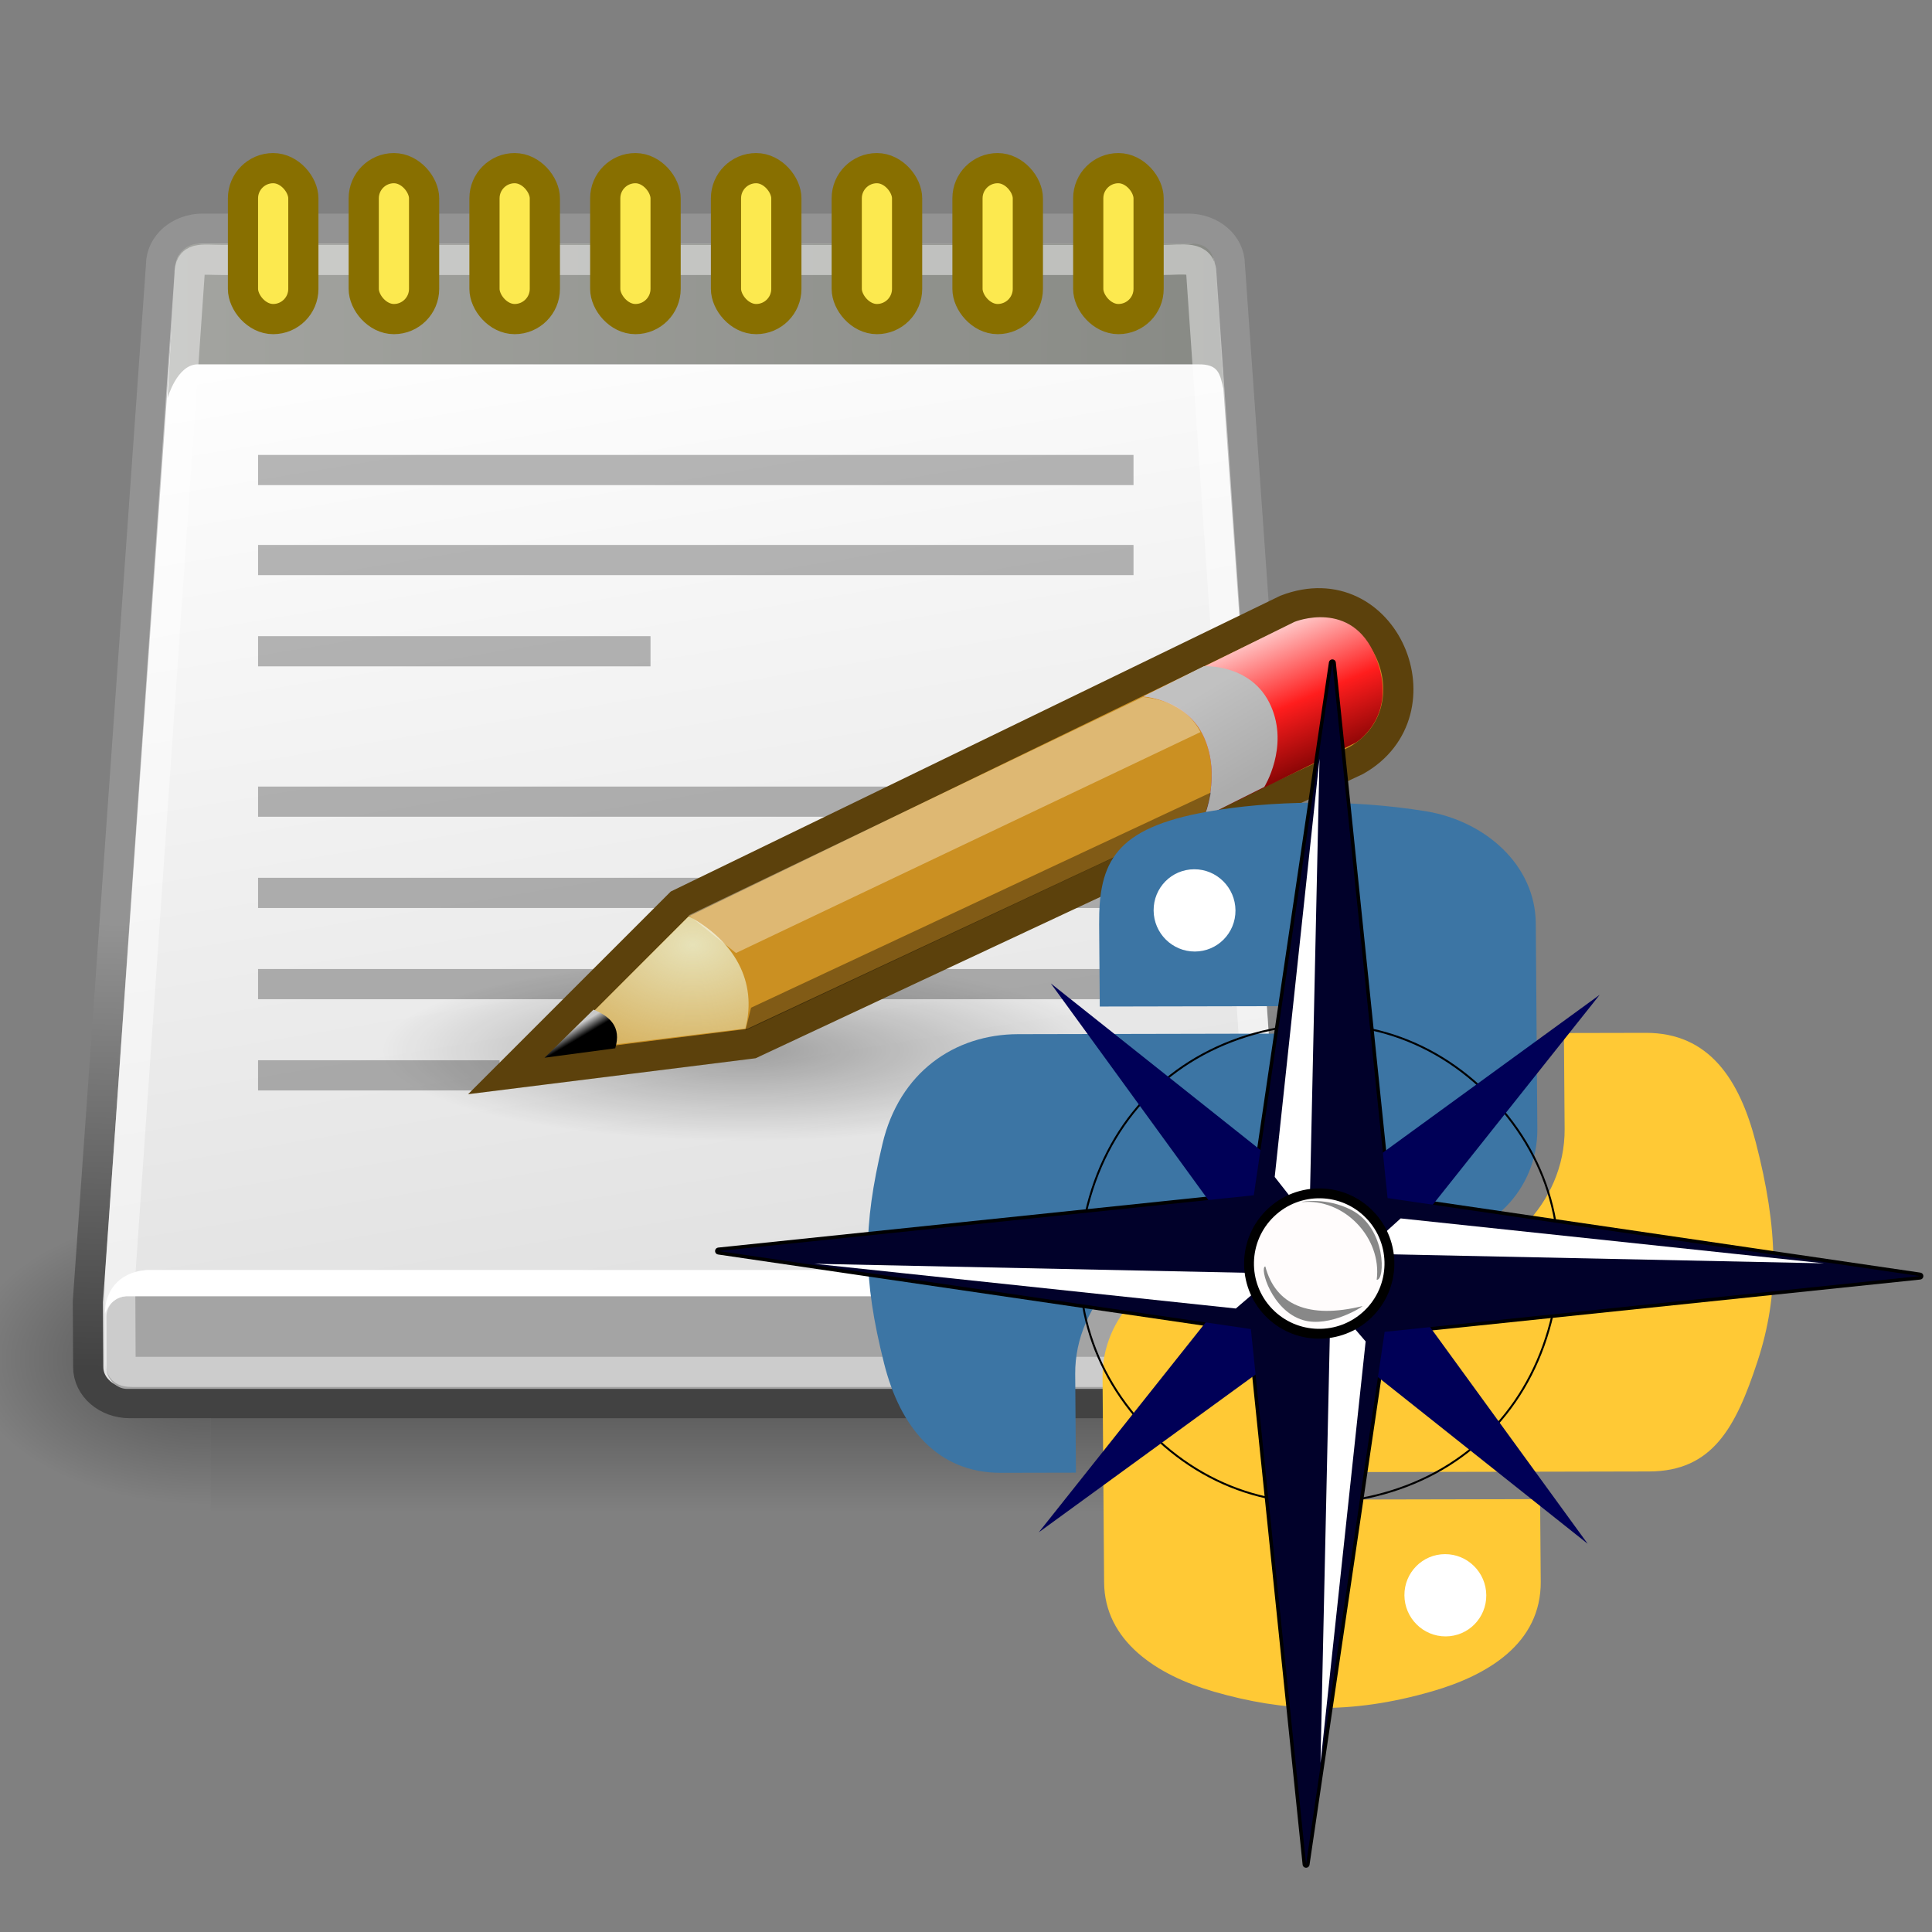 <?xml version="1.0" encoding="UTF-8" standalone="no"?>
<svg
   xmlns:dc="http://purl.org/dc/elements/1.1/"
   xmlns:cc="http://creativecommons.org/ns#"
   xmlns:rdf="http://www.w3.org/1999/02/22-rdf-syntax-ns#"
   xmlns:svg="http://www.w3.org/2000/svg"
   xmlns="http://www.w3.org/2000/svg"
   xmlns:xlink="http://www.w3.org/1999/xlink"
   xmlns:sodipodi="http://sodipodi.sourceforge.net/DTD/sodipodi-0.dtd"
   xmlns:inkscape="http://www.inkscape.org/namespaces/inkscape"
   baseProfile="tiny"
   version="1.1"
   width="100%"
   height="100%"
   viewBox="0 0 64 64"
   id="svg2722"
   sodipodi:version="0.32"
   inkscape:version="0.46"
   sodipodi:docname="TrackLogger.svg"
   inkscape:output_extension="org.inkscape.output.svg.inkscape">
  <rect x="0" y="0" width="64" height="64" fill="#808080" stroke="none"/>
  <sodipodi:namedview
     inkscape:window-height="752"
     inkscape:window-width="1280"
     inkscape:pageshadow="2"
     inkscape:pageopacity="0.0"
     guidetolerance="10.0"
     gridtolerance="10.0"
     objecttolerance="10.0"
     borderopacity="1.0"
     bordercolor="#666666"
     pagecolor="#ffffff"
     id="base"
     showgrid="false"
     inkscape:zoom="7.465414"
     inkscape:cx="22.115305"
     inkscape:cy="28.036985"
     inkscape:window-x="20"
     inkscape:window-y="20"
     inkscape:current-layer="svg2722" />
  <defs
     id="defs2735">
    <linearGradient
       id="G4">
      <stop
         id="s6"
         style="stop-color:#000"
         offset="0" />
      <stop
         id="s7"
         style="stop-color:#c9c9c9"
         offset="1" />
    </linearGradient>
    <linearGradient
       x1="25.719"
       y1="31.047"
       x2="25.515"
       y2="30.703"
       id="G17"
       xlink:href="#G4"
       gradientUnits="userSpaceOnUse"
       gradientTransform="translate(-5.826,0.125)" />
    <linearGradient
       id="G5">
      <stop
         id="s8"
         style="stop-color:#e7e2b8"
         offset="0" />
      <stop
         id="s9"
         style="stop-color:#e7e2b8;stop-opacity:0"
         offset="1" />
    </linearGradient>
    <radialGradient
       cx="29.053"
       cy="27.641"
       r="3.241"
       fx="29.053"
       fy="27.641"
       id="radialGradient2990"
       xlink:href="#G5"
       gradientUnits="userSpaceOnUse"
       gradientTransform="matrix(2.924,0,0,2.03,-61.555,-27.884)" />
    <linearGradient
       id="G6">
      <stop
         id="s10"
         style="stop-color:#c1c1c1"
         offset="0" />
      <stop
         id="s11"
         style="stop-color:#acacac"
         offset="1" />
    </linearGradient>
    <linearGradient
       x1="46"
       y1="19.812"
       x2="47.688"
       y2="22.625"
       id="G16"
       xlink:href="#G6"
       gradientUnits="userSpaceOnUse"
       gradientTransform="translate(-5.669,0)" />
    <linearGradient
       id="G7">
      <stop
         id="s12"
         style="stop-color:#ffd1d1"
         offset="0" />
      <stop
         id="s13"
         style="stop-color:#ff1d1d"
         offset="0.5" />
      <stop
         id="s14"
         style="stop-color:#6f0000"
         offset="1" />
    </linearGradient>
    <linearGradient
       x1="48.906"
       y1="17.376"
       x2="50.988"
       y2="22.251"
       id="G15"
       xlink:href="#G7"
       gradientUnits="userSpaceOnUse"
       gradientTransform="translate(-5.669,0)" />
    <linearGradient
       id="G8">
      <stop
         id="s15"
         style="stop-color:#a3a4a0"
         offset="0" />
      <stop
         id="s16"
         style="stop-color:#888a85"
         offset="1" />
    </linearGradient>
    <linearGradient
       x1="6"
       y1="7.562"
       x2="40.984"
       y2="7.562"
       id="G14"
       xlink:href="#G8"
       gradientUnits="userSpaceOnUse" />
    <linearGradient
       id="G10">
      <stop
         id="s19"
         style="stop-color:#000"
         offset="0" />
      <stop
         id="s20"
         style="stop-color:#000;stop-opacity:0"
         offset="1" />
    </linearGradient>
    <radialGradient
       cx="23.562"
       cy="40.438"
       r="19.562"
       fx="23.562"
       fy="40.438"
       id="R3"
       xlink:href="#G10"
       gradientUnits="userSpaceOnUse"
       gradientTransform="matrix(1,0,0,0.348,0,26.355)" />
    <linearGradient
       id="G9">
      <stop
         id="s17"
         style="stop-color:#939393"
         offset="0" />
      <stop
         id="s18"
         style="stop-color:#424242"
         offset="1" />
    </linearGradient>
    <linearGradient
       x1="26.612"
       y1="28.083"
       x2="26.228"
       y2="42.833"
       id="G13"
       xlink:href="#G9"
       gradientUnits="userSpaceOnUse" />
    <linearGradient
       id="G11">
      <stop
         id="s21"
         style="stop-color:#dfdfdf"
         offset="0" />
      <stop
         id="s22"
         style="stop-color:#fff"
         offset="1" />
    </linearGradient>
    <linearGradient
       x1="21.043"
       y1="42.833"
       x2="14.284"
       y2="6.833"
       id="G12"
       xlink:href="#G11"
       gradientUnits="userSpaceOnUse"
       gradientTransform="matrix(1.138,0,0,1,-2.661,0)" />
    <radialGradient
       cx="605.714"
       cy="486.648"
       r="117.143"
       fx="605.714"
       fy="486.648"
       id="R1"
       xlink:href="#G1"
       gradientUnits="userSpaceOnUse"
       gradientTransform="matrix(-2.774,0,0,1.97,112.762,-872.885)" />
    <linearGradient
       id="G1">
      <stop
         id="s1"
         style="stop-color:#000"
         offset="0" />
      <stop
         id="s2"
         style="stop-color:#000;stop-opacity:0"
         offset="1" />
    </linearGradient>
    <radialGradient
       cx="605.714"
       cy="486.648"
       r="117.143"
       fx="605.714"
       fy="486.648"
       id="R2"
       xlink:href="#G1"
       gradientUnits="userSpaceOnUse"
       gradientTransform="matrix(2.774,0,0,1.97,-1891.633,-872.885)" />
    <linearGradient
       id="G2">
      <stop
         id="s3"
         style="stop-color:#000;stop-opacity:0"
         offset="0" />
      <stop
         id="s4"
         style="stop-color:#000"
         offset="0.5" />
      <stop
         id="s5"
         style="stop-color:#000;stop-opacity:0"
         offset="1" />
    </linearGradient>
    <linearGradient
       x1="302.857"
       y1="366.648"
       x2="302.857"
       y2="609.505"
       id="G3"
       xlink:href="#G2"
       gradientUnits="userSpaceOnUse"
       gradientTransform="matrix(2.774,0,0,1.97,-1892.179,-872.885)" />
    <linearGradient
       id="linearGradient3962">
      <stop
         style="stop-color:#7fc0ff;stop-opacity:1"
         offset="0"
         id="stop3964" />
      <stop
         style="stop-color:#7fc0ff;stop-opacity:1"
         offset="0.155"
         id="stop4134" />
      <stop
         style="stop-color:#4074ae;stop-opacity:1"
         offset="0.75"
         id="stop4346" />
      <stop
         style="stop-color:#36486c;stop-opacity:1"
         offset="1"
         id="stop3966" />
    </linearGradient>
    <radialGradient
       cx="18.248"
       cy="15.716"
       r="29.993"
       fx="18.248"
       fy="15.716"
       id="radialGradient37575"
       xlink:href="#linearGradient3962"
       gradientUnits="userSpaceOnUse"
       gradientTransform="matrix(62.842,0,0,43.701,-203.859,-170.054)" />
    <linearGradient
       id="linearGradient1590">
      <stop
         style="stop-color:#686568;stop-opacity:1"
         offset="0"
         id="stop1591" />
      <stop
         style="stop-color:#ffffff;stop-opacity:1"
         offset="1"
         id="stop1592" />
    </linearGradient>
    <linearGradient
       x1="346.425"
       y1="925.716"
       x2="289.415"
       y2="926.231"
       id="linearGradient1489"
       xlink:href="#linearGradient1590"
       gradientUnits="userSpaceOnUse"
       gradientTransform="scale(1.114,0.897)" />
    <linearGradient
       x1="254.106"
       y1="63.581"
       x2="343.947"
       y2="63.581"
       id="linearGradient1487"
       xlink:href="#linearGradient1810"
       gradientUnits="userSpaceOnUse"
       gradientTransform="scale(1.015,0.985)" />
    <linearGradient
       id="linearGradient1810">
      <stop
         style="stop-color:#000000;stop-opacity:0.433"
         offset="0"
         id="stop1811" />
      <stop
         style="stop-color:#ffffff;stop-opacity:1"
         offset="1"
         id="stop1812" />
    </linearGradient>
    <linearGradient
       x1="254.106"
       y1="63.581"
       x2="349.138"
       y2="50.7"
       id="linearGradient1485"
       xlink:href="#linearGradient1810"
       gradientUnits="userSpaceOnUse"
       gradientTransform="scale(1.015,0.985)" />
    <linearGradient
       id="linearGradient1722">
      <stop
         style="stop-color:#000000;stop-opacity:1"
         offset="0"
         id="stop1723" />
      <stop
         style="stop-color:#ffffff;stop-opacity:1"
         offset="1"
         id="stop1724" />
    </linearGradient>
    <radialGradient
       cx="565.241"
       cy="543.265"
       r="391.343"
       fx="574.342"
       fy="543.265"
       id="radialGradient1556"
       xlink:href="#linearGradient1722"
       gradientUnits="userSpaceOnUse"
       gradientTransform="matrix(6.2698538e-2,2.8289682e-2,-3.8623841e-2,4.5922989e-2,24.142,1.667)" />
    <linearGradient
       id="linearGradient1733">
      <stop
         style="stop-color:#000000;stop-opacity:0"
         offset="0"
         id="stop1734" />
      <stop
         style="stop-color:#ffffff;stop-opacity:1"
         offset="1"
         id="stop1735" />
    </linearGradient>
    <linearGradient
       x1="495.196"
       y1="222.232"
       x2="566.57"
       y2="970.403"
       id="linearGradient1553"
       xlink:href="#linearGradient1733"
       gradientUnits="userSpaceOnUse"
       gradientTransform="matrix(6.2828347e-2,2.9168959e-2,-3.8544065e-2,4.7154901e-2,24.142,1.035)" />
    <linearGradient
       id="linearGradient1739">
      <stop
         style="stop-color:#000000;stop-opacity:0"
         offset="0"
         id="stop1740" />
      <stop
         style="stop-color:#ffffff;stop-opacity:0.67"
         offset="1"
         id="stop1741" />
    </linearGradient>
    <linearGradient
       x1="348.075"
       y1="583.946"
       x2="907.195"
       y2="572.592"
       id="linearGradient1497"
       xlink:href="#linearGradient1739"
       gradientUnits="userSpaceOnUse"
       gradientTransform="matrix(6.920387e-2,3.122491e-2,-4.2376637e-2,5.0384984e-2,16.128,-6.855)" />
    <linearGradient
       id="linearGradient1649">
      <stop
         style="stop-color:#000000;stop-opacity:0.622"
         offset="0"
         id="stop1650" />
      <stop
         style="stop-color:#ffffff;stop-opacity:0.143"
         offset="1"
         id="stop1651" />
    </linearGradient>
    <radialGradient
       cx="99.53"
       cy="2330.592"
       r="131.671"
       fx="99.53"
       fy="2330.592"
       id="radialGradient1499"
       xlink:href="#linearGradient1649"
       gradientUnits="userSpaceOnUse"
       gradientTransform="matrix(0.142,2.7873484e-3,-4.2820711e-4,1.9088637e-2,28.717,15.458)" />
    <linearGradient
       x1="-288.954"
       y1="314.193"
       x2="-260.119"
       y2="314.115"
       id="linearGradient1503"
       xlink:href="#linearGradient1644"
       gradientUnits="userSpaceOnUse" />
    <linearGradient
       id="linearGradient1644">
      <stop
         style="stop-color:#000000;stop-opacity:1"
         offset="0"
         id="stop1645" />
      <stop
         style="stop-color:#ffffff;stop-opacity:1"
         offset="1"
         id="stop1646" />
    </linearGradient>
    <linearGradient
       x1="-289.108"
       y1="314.115"
       x2="-260.119"
       y2="314.115"
       id="linearGradient1501"
       xlink:href="#linearGradient1644"
       gradientUnits="userSpaceOnUse" />
    <inkscape:perspective
       id="perspective2739"
       inkscape:persp3d-origin="0.5 : 0.33333333 : 1"
       inkscape:vp_z="1 : 0.5 : 1"
       inkscape:vp_y="6.123234e-14 : 1000 : 0"
       inkscape:vp_x="0 : 0.5 : 1"
       sodipodi:type="inkscape:persp3d" />
  </defs>
  <g
     id="layer1"
     transform="translate(-0.451,3.07)">
    <g
       transform="matrix(2.417561e-2,0,0,2.086758e-2,45.128,40.154)"
       id="g6707">
      <rect
         width="1339.633"
         height="478.357"
         x="-1559.252"
         y="-150.697"
         id="rect6709"
         style="opacity:0.4;fill:url(#G3)" />
      <path
         d="M -219.619,-150.68 C -219.619,-150.68 -219.619,327.65 -219.619,327.65 C -76.745,328.551 125.781,220.481 125.781,88.454 C 125.781,-43.572 -33.655,-150.68 -219.619,-150.68 z"
         id="p1"
         style="opacity:0.4;fill:url(#R2)" />
      <path
         d="M -1559.252,-150.68 C -1559.252,-150.68 -1559.252,327.65 -1559.252,327.65 C -1702.127,328.551 -1904.652,220.481 -1904.652,88.454 C -1904.652,-43.572 -1745.216,-150.68 -1559.252,-150.68 z"
         id="p2"
         style="opacity:0.4;fill:url(#R1)" />
    </g>
    <path
       d="M 7.164,4.506 L 39.813,4.506 C 40.576,4.506 41.19,5.039 41.19,5.7 C 41.19,5.7 43.591,39.869 43.591,39.869 C 43.591,39.869 43.603,42.217 43.603,42.217 C 43.603,42.878 42.989,43.41 42.227,43.41 L 4.75,43.41 C 3.988,43.41 3.374,42.878 3.374,42.217 L 3.362,40.05 L 5.787,5.7 C 5.787,5.039 6.401,4.506 7.164,4.506 z"
       id="p3"
       style="fill:url(#G12);stroke:url(#G13)" />
    <path
       d="M 43.125,40.438 C 43.125,44.2 34.367,47.25 23.562,47.25 C 12.758,47.25 4,44.2 4,40.438 C 4,36.675 12.758,33.625 23.562,33.625 C 34.367,33.625 43.125,36.675 43.125,40.438 L 43.125,40.438 z"
       transform="matrix(0.617,0,0,0.44,10.614,13.943)"
       id="p4"
       style="opacity:0.316;fill:url(#R3)" />
    <rect
       width="39.048"
       height="3.071"
       rx="0.679"
       ry="0.679"
       x="3.977"
       y="39.868"
       id="rect2851"
       style="fill:#a4a4a4" />
    <path
       d="M 3.927,40.443 C 3.927,40.443 4.078,39.912 4.631,39.868 L 42.195,39.868 C 42.95,39.868 43,40.62 43,40.62 C 43,40.62 43.024,39 41.716,39 L 5.304,39 C 4.298,39.088 3.927,39.78 3.927,40.443 z"
       id="p5"
       style="fill:#ffffff" />
    <path
       d="M 6.25,5.734 L 6,10.125 C 6,10.125 6.312,9 7,9 L 40.125,9 C 40.828,8.984 40.859,9.312 40.984,9.828 C 40.984,9.828 40.734,5.953 40.734,5.953 C 40.703,5.406 40.516,5 39.953,5 L 7.062,5 C 6.609,5 6.297,5.344 6.25,5.734 z"
       id="p6"
       style="fill:url(#G14)" />
    <path
       d="M 7.813,5.54 L 38.945,5.54 C 39.667,5.54 40.248,5.388 40.248,6.015 C 40.248,6.015 42.522,39.023 42.522,39.023 C 42.522,39.023 42.622,41.732 42.622,41.732 C 42.622,42.358 42.483,42.376 41.761,42.376 L 4.862,42.376 C 4.449,42.376 4.443,42.27 4.443,41.865 L 4.432,39.194 L 6.728,6.046 C 6.728,5.42 7.091,5.54 7.813,5.54 z"
       id="p7"
       style="opacity:0.439;fill:none;stroke:#ffffff" />
    <g
       id="g2950">
      <rect
         width="2"
         height="5"
         rx="1"
         ry="1"
         x="8.5"
         y="2.5"
         id="rect2899"
         style="fill:#fce94f;stroke:#886f00" />
      <rect
         width="2"
         height="5"
         rx="1"
         ry="1"
         x="12.5"
         y="2.5"
         id="rect2901"
         style="fill:#fce94f;stroke:#886f00" />
      <rect
         width="2"
         height="5"
         rx="1"
         ry="1"
         x="16.5"
         y="2.5"
         id="rect2903"
         style="fill:#fce94f;stroke:#886f00" />
      <rect
         width="2"
         height="5"
         rx="1"
         ry="1"
         x="20.5"
         y="2.5"
         id="rect2905"
         style="fill:#fce94f;stroke:#886f00" />
      <rect
         width="2"
         height="5"
         rx="1"
         ry="1"
         x="24.5"
         y="2.5"
         id="rect2907"
         style="fill:#fce94f;stroke:#886f00" />
      <rect
         width="2"
         height="5"
         rx="1"
         ry="1"
         x="28.5"
         y="2.5"
         id="rect2909"
         style="fill:#fce94f;stroke:#886f00" />
      <rect
         width="2"
         height="5"
         rx="1"
         ry="1"
         x="32.5"
         y="2.5"
         id="rect2911"
         style="fill:#fce94f;stroke:#886f00" />
      <rect
         width="2"
         height="5"
         rx="1"
         ry="1"
         x="36.5"
         y="2.5"
         id="rect2913"
         style="fill:#fce94f;stroke:#886f00" />
    </g>
    <g
       id="g2941">
      <rect
         width="29"
         height="1"
         x="9"
         y="12"
         id="rect2927"
         style="opacity:0.281;fill:#000000" />
      <rect
         width="29"
         height="1"
         x="9"
         y="14.982"
         id="rect2929"
         style="opacity:0.281;fill:#000000" />
      <rect
         width="13"
         height="1"
         x="9"
         y="18.004"
         id="rect2931"
         style="opacity:0.281;fill:#000000" />
      <rect
         width="29"
         height="1"
         x="9"
         y="22.986"
         id="rect2933"
         style="opacity:0.281;fill:#000000" />
      <rect
         width="29"
         height="1"
         x="9"
         y="26.008"
         id="rect2935"
         style="opacity:0.281;fill:#000000" />
      <rect
         width="29"
         height="1"
         x="9"
         y="29.03"
         id="rect2937"
         style="opacity:0.281;fill:#000000" />
      <rect
         width="8"
         height="1"
         x="9"
         y="32.052"
         id="rect2939"
         style="opacity:0.281;fill:#000000" />
    </g>
    <path
       d="M 17.341,32.5 L 22.966,26.875 L 43.06,17.125 C 46.31,15.875 48.247,20.5 45.372,22.125 L 25.341,31.5 L 17.341,32.5 z"
       id="path2960"
       style="fill:#cb9022;stroke:#5c410c" />
    <path
       d="M 38.331,20 C 38.331,20 39.768,20.094 40.331,21.344 C 40.91,22.632 40.331,24 40.331,24 L 45.362,21.531 C 45.362,21.531 46.814,20.65 46.018,18.688 C 45.233,16.752 43.331,17.531 43.331,17.531 L 38.331,20 z"
       id="p8"
       style="fill:url(#G15)" />
    <path
       d="M 38.331,20 C 38.331,20 39.768,20.094 40.331,21.344 C 40.91,22.632 40.331,24 40.331,24 L 42.331,23 C 42.331,23 43.158,21.681 42.549,20.312 C 41.924,18.906 40.331,19 40.331,19 L 38.331,20 z"
       id="p9"
       style="fill:url(#G16)" />
    <path
       d="M 18.768,31.781 L 23.268,27.281 C 24.768,28.094 25.549,29.438 25.143,31 L 18.768,31.781 z"
       id="p10"
       style="fill:url(#radialGradient2990)" />
    <path
       d="M 20.112,30.375 L 18.487,31.969 L 20.831,31.656 C 21.049,30.938 20.643,30.594 20.112,30.375 z"
       id="p11"
       style="fill:url(#G17)" />
    <path
       d="M 23.268,27.25 L 24.831,28.5 L 40.218,21.181 C 39.774,20.325 38.976,20.097 38.315,20.019 L 23.268,27.25 z"
       id="p12"
       style="fill:#ffffff;fill-opacity:0.364" />
    <path
       d="M 25.143,31.062 L 25.331,30.312 L 40.562,23.183 C 40.562,23.183 40.452,23.797 40.346,23.932 L 25.143,31.062 z"
       id="p13"
       style="fill:#000000;fill-opacity:0.364" />
  </g>
  <g
     id="g5776">
    <g
       id="g2724"
       transform="matrix(0.577,-1.2064647e-3,4.3652492e-3,0.576,25.425,23.496)">
      <path
         d="M 18.945,12.405 C 18.945,8.821 19.906,6.871 25.213,5.942 C 28.816,5.311 33.435,5.232 37.744,5.942 C 41.147,6.504 44.013,9.039 44.013,12.405 L 44.013,24.23 C 44.013,27.698 41.232,30.54 37.744,30.54 L 25.212,30.54 C 20.96,30.54 17.375,34.166 17.375,38.265 L 17.375,43.939 L 13.066,43.939 C 9.422,43.939 7.3,41.311 6.408,37.634 C 5.206,32.694 5.257,29.75 6.408,25.019 C 7.406,20.892 10.596,18.714 14.241,18.714 L 18.944,18.714 L 31.48,18.714 L 31.48,17.135 L 18.945,17.135 L 18.945,12.405 L 18.945,12.405 z"
         id="path2726"
         style="fill:#3c75a4" />
      <path
         d="M 44.012,50.248 C 44.012,53.832 40.901,55.646 37.743,56.553 C 32.994,57.918 29.182,57.709 25.212,56.553 C 21.897,55.587 18.944,53.614 18.944,50.248 L 18.944,38.422 C 18.944,35.02 21.781,32.112 25.212,32.112 L 37.743,32.112 C 41.917,32.112 45.58,28.506 45.58,24.23 L 45.58,18.714 L 50.279,18.714 C 53.927,18.714 55.646,21.425 56.547,25.019 C 57.8,30.01 57.856,33.743 56.547,37.634 C 55.279,41.412 53.923,43.939 50.279,43.939 L 44.011,43.939 L 31.48,43.939 L 31.48,45.517 L 44.011,45.517 L 44.011,50.248 L 44.012,50.248 z"
         id="path2728"
         style="fill:#ffc935" />
      <path
         d="M 22.079,11.62 C 22.079,10.31 23.128,9.252 24.429,9.252 C 25.724,9.252 26.778,10.31 26.778,11.62 C 26.778,12.925 25.724,13.983 24.429,13.983 C 23.128,13.983 22.079,12.925 22.079,11.62 z"
         id="path2730"
         style="fill:#ffffff" />
      <path
         d="M 36.179,51.033 C 36.179,49.728 37.233,48.669 38.529,48.669 C 39.828,48.669 40.879,49.729 40.879,51.033 C 40.879,52.342 39.828,53.4 38.529,53.4 C 37.232,53.4 36.179,52.342 36.179,51.033 z"
         id="path2732"
         style="fill:#ffffff" />
    </g>
    <polygon
       transform="matrix(9.6913484e-2,-5.3264647e-2,5.3161536e-2,9.6864067e-2,7.06,30.999)"
       style="fill:none;stroke:#000000;stroke-width:2.091;stroke-linejoin:round;stroke-miterlimit:10;stroke-opacity:1"
       id="polygon2902"
       points="399.148,335.866 250.561,273.231 153.198,401.769 215.833,253.182 87.296,155.818 235.883,218.454 333.246,89.917 270.611,238.504 399.148,335.866 "
       stroke-miterlimit="10" />
    <path
       style="fill:none;stroke:#000000;stroke-width:0.065;stroke-linejoin:round;stroke-miterlimit:10"
       id="path2872"
       d="M 49.417,36.38 C 51.431,38.482 52.112,41.266 51.297,44.064 C 50.482,46.862 48.411,48.846 45.581,49.541 C 42.752,50.236 40,49.437 37.985,47.334 C 35.971,45.232 35.29,42.448 36.105,39.65 C 36.921,36.852 38.991,34.868 41.821,34.173 C 44.651,33.478 47.403,34.277 49.417,36.38 L 49.417,36.38"
       stroke-miterlimit="10" />
    <polygon
       transform="matrix(9.6913484e-2,-5.3264647e-2,5.3161536e-2,9.6864067e-2,7.06,30.999)"
       style="fill:#000057;fill-opacity:1;fill-rule:evenodd"
       id="polygon2898"
       points="355.6,215.731 260.273,255.688 273.334,358.22 233.377,262.894 130.844,275.954 226.17,235.998 213.11,133.465 253.066,228.791 355.6,215.731 "
       clip-rule="evenodd" />
    <polygon
       transform="matrix(9.6913484e-2,-5.3264647e-2,5.3161536e-2,9.6864067e-2,7.06,30.999)"
       style="fill:#01012a;fill-opacity:1;fill-rule:evenodd"
       id="polygon2900"
       points="399.148,335.866 250.561,273.231 153.198,401.769 215.833,253.182 87.296,155.818 235.883,218.454 333.246,89.917 270.611,238.504 399.148,335.866 "
       clip-rule="evenodd" />
    <polygon
       transform="matrix(9.6913484e-2,-5.3264647e-2,5.3161536e-2,9.6864067e-2,7.06,30.999)"
       style="fill:#ffffff;fill-rule:evenodd"
       id="polygon2906"
       points="255.789,249.382 271.115,245.739 375.814,318.678 255.789,249.382 "
       clip-rule="evenodd" />
    <polygon
       transform="matrix(9.6913484e-2,-5.3264647e-2,5.3161536e-2,9.6864067e-2,7.06,30.999)"
       style="fill:#ffffff;fill-rule:evenodd"
       id="polygon2908"
       points="240.861,257.232 244.194,273.001 171.565,377.258 240.861,257.232 "
       clip-rule="evenodd" />
    <polygon
       transform="matrix(9.6913484e-2,-5.3264647e-2,5.3161536e-2,9.6864067e-2,7.06,30.999)"
       style="fill:#ffffff;fill-rule:evenodd"
       id="polygon2910"
       points="230.654,242.304 214.843,245.608 110.628,173.007 230.654,242.304 "
       clip-rule="evenodd" />
    <polygon
       transform="matrix(9.6913484e-2,-5.3264647e-2,5.3161536e-2,9.6864067e-2,7.06,30.999)"
       style="fill:#ffffff;fill-opacity:1;fill-rule:evenodd"
       id="polygon2912"
       points="246.76,233.274 244.017,216.66 316.057,113.25 246.76,233.274 "
       clip-rule="evenodd" />
    <path
       style="fill:#fffcfc;fill-rule:evenodd"
       id="path2914"
       d="M 45.381,40.247 C 46.269,41.173 46.237,42.647 45.31,43.536 C 44.382,44.424 42.909,44.394 42.021,43.467 C 41.133,42.54 41.165,41.067 42.093,40.178 C 43.02,39.289 44.494,39.32 45.381,40.247 L 45.381,40.247 z"
       clip-rule="evenodd" />
    <path
       style="fill:none;stroke:#000000;stroke-width:0.326;stroke-linejoin:round;stroke-miterlimit:10"
       id="path2916"
       d="M 45.381,40.247 C 46.269,41.173 46.237,42.647 45.31,43.536 C 44.382,44.424 42.909,44.394 42.021,43.467 C 41.133,42.54 41.165,41.067 42.093,40.178 C 43.02,39.289 44.494,39.32 45.381,40.247 L 45.381,40.247 z"
       stroke-miterlimit="10" />
    <path
       style="fill:#888888;fill-rule:evenodd"
       id="path2934"
       d="M 41.915,41.952 C 42.254,43.227 43.348,43.703 45.134,43.266 C 45.159,43.277 44.05,43.988 43.172,43.732 C 42.125,43.427 41.71,41.98 41.915,41.952 L 41.915,41.952 z"
       clip-rule="evenodd" />
    <path
       style="fill:#888888;fill-rule:evenodd"
       id="path2936"
       d="M 45.605,42.394 C 45.784,41.006 44.526,39.685 43.126,39.823 C 43.108,39.802 43.95,39.66 44.762,40.079 C 45.933,40.683 45.888,42.429 45.605,42.394 L 45.605,42.394 z"
       clip-rule="evenodd" />
  </g>
</svg>
